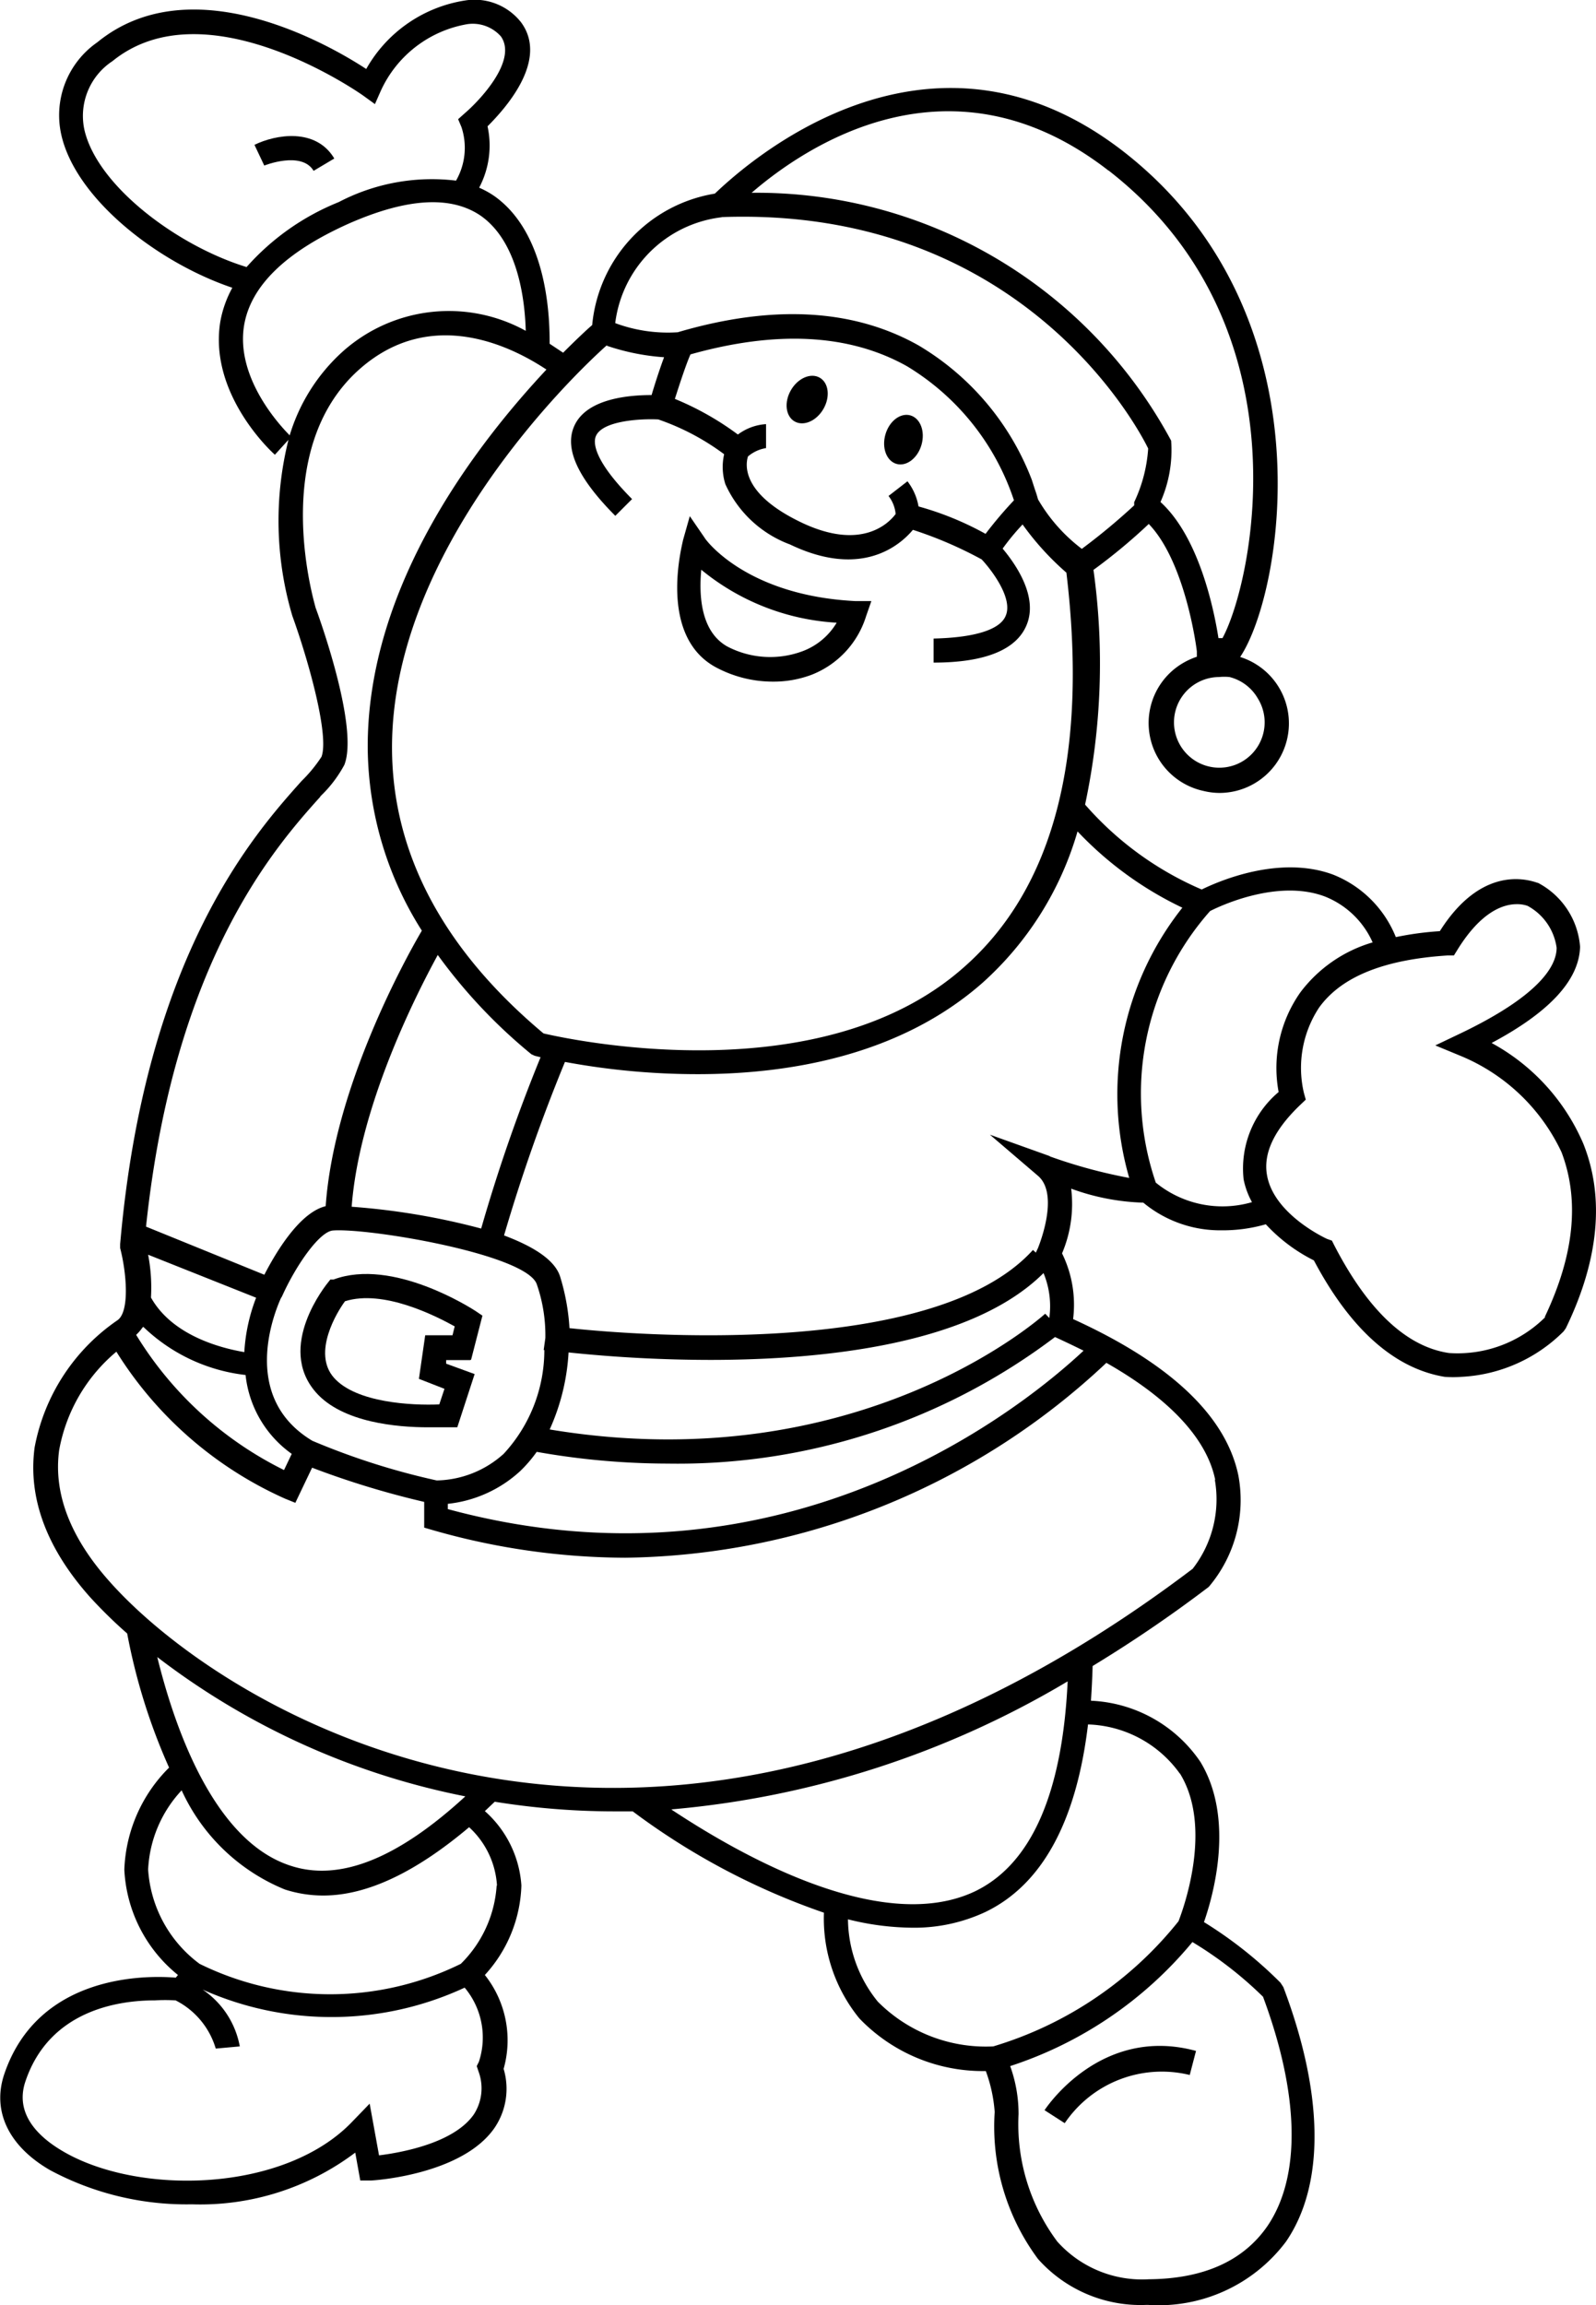 <svg id="Layer_1" data-name="Layer 1" xmlns="http://www.w3.org/2000/svg" viewBox="0 0 190.49 275.01"><title>santa</title><path d="M228.54,143.74a24.77,24.77,0,0,0-10.94-12c6.89-3.67,10.45-7.49,10.56-11.48a9.43,9.43,0,0,0-5-7.61c-.26,0-6.29-2.87-11.74,5.75a37,37,0,0,0-5.25.71,13.38,13.38,0,0,0-7.5-7.46c-6.37-2.35-13.57.75-15.67,1.78a38.71,38.71,0,0,1-13.92-10.13,80.7,80.7,0,0,0,1-28,67.77,67.77,0,0,0,6.6-5.48c4.45,4.62,5.74,15.1,5.74,15.21v.63a9,9,0,0,0-1.7.78,8.29,8.29,0,0,0,2.53,15.24,8.1,8.1,0,0,0,1.9.23,8.3,8.3,0,0,0,2.44-16.22c5.16-7.72,10.82-41-13.9-60.28-23.68-18.4-45.64,2-48.8,5a17.55,17.55,0,0,0-14.64,15.68c-.6.51-1.83,1.66-3.47,3.3l-1.61-1.07c0-2.38,0-12.94-6.6-17.62a10.82,10.82,0,0,0-1.81-1,10.75,10.75,0,0,0,1-7.32c2-2,7.37-7.84,4-12.41a7.06,7.06,0,0,0-6.63-2.61,16.44,16.44,0,0,0-11.85,8.18c-4.77-3.13-21-12.25-32.1-3.18a10.59,10.59,0,0,0-4.3,11C48.58,31,58.34,38.62,67.3,41.64a13.19,13.19,0,0,0-1.44,4.07C64.48,54.33,72,61.24,72.38,61.56L74,59.78a39.87,39.87,0,0,0,.46,21c2,5.54,4.42,14.35,3.48,16.82a17.08,17.08,0,0,1-2.36,2.87c-5.57,6.23-18.66,20.78-21.67,55.26v.48c.75,2.87,1.18,7.61-.34,8.62A23.65,23.65,0,0,0,43.7,180c-.8,6,1.41,12,6.6,17.83a55.47,55.47,0,0,0,4.45,4.36,71.35,71.35,0,0,0,5,16,18.07,18.07,0,0,0-5.34,12.17,17.21,17.21,0,0,0,6.4,12.57l-.26.32c-3.44-.29-16.39-.49-20.46,11.48-1.5,4.39.48,8.61,5.45,11.48a34.46,34.46,0,0,0,16.94,4.08,30.72,30.72,0,0,0,19.49-6.17l.6,3.33H83.8c.43,0,10.88-.69,14.76-6.23a8.3,8.3,0,0,0,1.12-7.09,12.53,12.53,0,0,0-2.24-11.2,16.5,16.5,0,0,0,4.36-10.68,13,13,0,0,0-4.36-8.87l1.18-1.12a89.43,89.43,0,0,0,14.15,1.15h2.32a83.33,83.33,0,0,0,22.82,12.09,18.85,18.85,0,0,0,4.22,12.6,20.42,20.42,0,0,0,15.1,6.29,17.75,17.75,0,0,1,1.06,4.88,26.47,26.47,0,0,0,5.17,17.54,16.39,16.39,0,0,0,12.95,5.48h.17a19,19,0,0,0,16.48-7.55c4.65-6.78,4.53-17.57-.32-30.37l-.34-.52a49.74,49.74,0,0,0-9.13-7.23c1.15-3.3,3.67-12.37-.43-19.12a16.66,16.66,0,0,0-13.06-7.29c.09-1.34.16-2.72.2-4.14a161,161,0,0,0,13.86-9.44,16,16,0,0,0,3.53-13.32c-1.49-7.09-8.12-13.35-19.72-18.63a13.88,13.88,0,0,0-1.32-7.84,15.1,15.1,0,0,0,1.09-7.72,27.25,27.25,0,0,0,8.61,1.67,14.35,14.35,0,0,0,9.28,3.3,18.59,18.59,0,0,0,5.34-.72,20,20,0,0,0,5.74,4.31c4.39,8.29,9.67,12.91,15.61,13.89a13.09,13.09,0,0,0,2,0,18.54,18.54,0,0,0,12.2-5.43l.26-.37C230.4,157.64,231.12,150.17,228.54,143.74ZM189.7,90.64a5.41,5.41,0,1,1-4.62-2.56,6.32,6.32,0,0,1,1.23,0A5.42,5.42,0,0,1,189.7,90.64Zm-17.83-63c23.83,18.49,17.23,49.11,13.61,55.8H185c-.52-3.3-2.27-12-6.92-16.24a15.23,15.23,0,0,0,1.27-7.32,56.18,56.18,0,0,0-50.07-29.57C135.67,24.79,153,13,171.87,27.66Zm-46.16,5.57c37.32-1.35,50.87,27.55,50.9,27.61a17.58,17.58,0,0,1-1.67,6.4v.38a75.41,75.41,0,0,1-6.25,5.19,20,20,0,0,1-5.23-5.91s-.14-.55-.37-1.18l-.37-1.15h0A31.87,31.87,0,0,0,149.17,48.5c-7.78-4.36-17.4-4.88-28.71-1.55A18.06,18.06,0,0,1,113,45.86,14.51,14.51,0,0,1,125.71,33.23Zm20.76,35.42c-.81,1.09-4.08,4.45-11.28,1s-6.63-6.94-6.35-7.86a4.37,4.37,0,0,1,2.16-1V57.91a6.27,6.27,0,0,0-3.36,1.24,34.65,34.65,0,0,0-7.52-4.25c.6-1.89,1.35-4.16,1.86-5.31,10.22-2.87,18.92-2.47,25.84,1.41a29.53,29.53,0,0,1,12.77,16,48.62,48.62,0,0,0-3.39,4,36.5,36.5,0,0,0-8-3.27,6.8,6.8,0,0,0-1.32-3l-2.26,1.75A4.12,4.12,0,0,1,146.47,68.65ZM112,48.56a27.07,27.07,0,0,0,6.83,1.37c-.57,1.53-1.15,3.36-1.49,4.51-2.41,0-7.69.32-9.21,3.65-1.24,2.69.37,6.23,4.88,10.76l2-2c-4.79-4.82-4.62-6.89-4.3-7.55.8-1.78,5.25-2.06,7.43-1.95A28.85,28.85,0,0,1,126,61.5a6.83,6.83,0,0,0,.14,3.56,13.69,13.69,0,0,0,7.73,7.21c8.61,4.13,13.2,0,14.66-1.75a48,48,0,0,1,8.21,3.53c1.15,1.23,3.76,4.62,2.87,6.71-.66,1.67-3.7,2.62-8.61,2.73v2.87c6.29,0,9.94-1.61,11.11-4.51,1.41-3.44-1.43-7.37-2.87-9.09a27.89,27.89,0,0,1,2.38-2.88,33.19,33.19,0,0,0,5.23,5.75c2.61,21.81-1.49,37.63-12.23,47.07-17,15.1-46.85,8.67-50.18,7.9-11.94-10-18-21.42-18.08-33.88C86.21,73,108,52.06,112,48.5Zm-7.46,119.81a18.22,18.22,0,0,1-4.85,12.38,12.25,12.25,0,0,1-8,3.18,84.85,84.85,0,0,1-14.84-4.73h0c-8.62-5.17-4.57-15.19-3.76-17l.14-.23c1.66-3.7,4.48-7.75,6.09-7.86,4.3-.32,23.3,2.87,24.34,6.48a18.53,18.53,0,0,1,1,6.35l-.2,1.43h.12Zm-23-17.05c.89-11.91,7.61-25.2,10.28-30.08A63.21,63.21,0,0,0,103,133.09l.4.18.69.17A199.25,199.25,0,0,0,97,153.88a83.61,83.61,0,0,0-15.56-2.61ZM49.64,22.78A7.82,7.82,0,0,1,53,14.6c11.2-9.1,29.77,4,29.94,4.13l1.38,1L85,18.19a13.93,13.93,0,0,1,10.36-8,4.49,4.49,0,0,1,4,1.47c2,2.87-2.56,7.66-4.34,9.18l-.77.69.4.95A7.87,7.87,0,0,1,94,28.86a24,24,0,0,0-14,2.56,29.28,29.28,0,0,0-11,7.75C60.72,36.64,51.16,29.47,49.64,22.78ZM74.16,59.26c-1-1-6.49-6.77-5.46-13.11.78-4.71,4.94-8.76,12.4-12.12,7-3.1,12.26-3.41,15.82-1,4.59,3.19,5.31,10.37,5.4,13.75a19,19,0,0,0-21.79,2.42,22,22,0,0,0-6.37,10Zm3.64,43.06a15,15,0,0,0,2.87-3.76c1.67-4.25-2.58-16.45-3.44-18.77,0-.17-5.74-18.63,5.2-28.39,8.84-7.87,18.8-2.36,22.36,0C96.75,60,83.34,77,83.46,96.61a41.26,41.26,0,0,0,6.46,21.73c-2,3.39-10.48,18.77-11.48,32.87-3.19.77-6.06,5.74-7.32,8.18L57,153.65c3.36-31.87,15.53-45.41,20.81-51.3ZM57.25,157l12.89,5.13a21.31,21.31,0,0,0-1.41,6.49c-2.87-.49-8.61-2-11.14-6.51A20.84,20.84,0,0,0,57.25,157Zm-.57,8.61a21,21,0,0,0,12.2,5.74,13.26,13.26,0,0,0,5.51,9.41l-.92,1.93a43,43,0,0,1-17.65-16.13,5.41,5.41,0,0,0,.77-.89ZM58.34,205a88.59,88.59,0,0,0,36.77,16.62c-8,7.35-14.92,10.19-20.78,8.3C64.71,226.9,60.12,212.24,58.34,205Zm38.35,49.46a5.74,5.74,0,0,1-.57,5.11c-2.38,3.42-8.61,4.54-11.31,4.88l-1.12-6.17-2,2.07c-8.13,8.61-25.84,8.95-34.85,3.47-2.67-1.61-5.57-4.34-4.22-8.24,2.87-8.44,11.08-9.62,15.41-9.62a20.85,20.85,0,0,1,2.5,0,9.45,9.45,0,0,1,4.79,5.75l2.87-.26a10.45,10.45,0,0,0-4.44-6.78,37.74,37.74,0,0,0,31.28-.23,9.26,9.26,0,0,1,1.7,8.84l-.26.52Zm2.16-22.22a14.42,14.42,0,0,1-4.28,9.36,35.29,35.29,0,0,1-31.18,0,15.22,15.22,0,0,1-6.14-11.25,14.86,14.86,0,0,1,4-9.45,23.17,23.17,0,0,0,12.32,11.83,14.88,14.88,0,0,0,4.59.72c5.31,0,11.14-2.87,17.4-8.15a10.28,10.28,0,0,1,3.33,7Zm20.92-9.07A111.15,111.15,0,0,0,167,207.9c-.63,13.35-4.33,21.82-11.08,25.06-11.51,5.43-29-5-36.2-9.76Zm70.53,22.31c4.39,11.77,4.57,21.53.52,27.44-2.87,4.13-7.61,6.26-14.13,6.31a13.58,13.58,0,0,1-10.93-4.5,23.4,23.4,0,0,1-4.62-15.19,16.79,16.79,0,0,0-1-5.74A47.2,47.2,0,0,0,181.89,239,45.57,45.57,0,0,1,190.3,245.51Zm-9.9-26.59c4,6.49.34,16.31-.17,17.63a44.71,44.71,0,0,1-22.11,14.93,18.19,18.19,0,0,1-13.78-5.34,15.77,15.77,0,0,1-3.56-9.82,32.56,32.56,0,0,0,7.61,1,20.06,20.06,0,0,0,8.76-1.86c6.83-3.27,10.9-10.85,12.28-22.39A14,14,0,0,1,180.4,218.92Zm4.16-35.07a13.49,13.49,0,0,1-2.64,10.65h0C117.73,243.09,66.75,212,52.54,195.87c-4.62-5.22-6.6-10.44-5.91-15.55a19.92,19.92,0,0,1,6.83-11.75,45.64,45.64,0,0,0,20.1,17.52l1.26.51,2-4.19a103.76,103.76,0,0,0,13.38,4.08v3.07l1,.29a84.11,84.11,0,0,0,23,3.3,85.3,85.3,0,0,0,57.42-23.25c7.43,4.22,12,9,13,14Zm-15.64-15.39c-6.41,6-35,30-75.9,18.92v-.63a15.11,15.11,0,0,0,8.61-3.88,16.06,16.06,0,0,0,2-2.32,90.14,90.14,0,0,0,15.64,1.4,74.63,74.63,0,0,0,46.22-15.1h0C166.68,167.37,167.82,167.91,168.92,168.46Zm-63.73,9.39a25.73,25.73,0,0,0,2.24-9.16,164.53,164.53,0,0,0,16.91.89c13.66,0,31.26-1.87,39.78-10.36a10.35,10.35,0,0,1,.69,5.36l-.49-.51C164.09,164.24,142.22,184,105.19,177.85Zm59.68-32.58-7.15-2.56,5.74,4.91c2.27,1.95.69,6.86,0,8.61l-.26.55-.34-.32c-11.86,13.12-48.2,10.11-55.32,9.33a26.06,26.06,0,0,0-1.09-6.06c-.6-2.09-3.27-3.7-6.72-5a207.2,207.2,0,0,1,7.27-20.7,86.77,86.77,0,0,0,15.84,1.46c10.83,0,24.09-2.18,34-10.9a38.66,38.66,0,0,0,11.34-18.06,42.07,42.07,0,0,0,12.51,9.1,35.81,35.81,0,0,0-6.34,32.24A61,61,0,0,1,164.87,145.27ZM188,148a9.36,9.36,0,0,0,1,2.73,12.59,12.59,0,0,1-11.48-2.33A32.8,32.8,0,0,1,184,116c1.35-.69,8.12-3.81,13.66-1.75a10.44,10.44,0,0,1,5.74,5.49,16.62,16.62,0,0,0-8.61,5.94,15.65,15.65,0,0,0-2.61,11.91A11.93,11.93,0,0,0,188,148Zm36,16.45a14.85,14.85,0,0,1-11.48,4.28c-5.08-.75-9.7-5.08-13.75-12.95l-.23-.46-.57-.2s-6.37-2.87-7.18-7.63c-.46-2.62.89-5.43,4-8.39l.63-.6-.23-.83A13.07,13.07,0,0,1,197,127.53c2.7-3.76,7.87-5.75,15.33-6.23h.77l.41-.66c2.87-4.65,5.54-5.46,7.09-5.46a3.78,3.78,0,0,1,1.29.2,6.72,6.72,0,0,1,3.47,5c0,2.21-2.12,5.74-11.48,10.22l-3,1.43,3.07,1.27a23,23,0,0,1,12,11.48C228.11,150.49,227.48,157,223.94,164.44Z" transform="translate(-39.57 -7.31)"/><path d="M124.94,86.88a14.4,14.4,0,0,0,6.89,1.75,12.89,12.89,0,0,0,4.56-.8,11,11,0,0,0,6.55-7l.63-1.81h-1.92c-13-.66-17.86-7.29-18-7.58l-1.75-2.55-.81,2.87C121,72.32,118.08,83.09,124.94,86.88Zm-1.67-11.6a27.94,27.94,0,0,0,16.16,6.32A8,8,0,0,1,135.36,85a11.06,11.06,0,0,1-9-.57C123.13,82.6,123,78.18,123.27,75.28Z" transform="translate(-39.57 -7.31)"/><path d="M95.8,169.52l1.35-5.25-.86-.58c-.4-.25-9.85-6.37-16.91-3.73H79l-.23.29c-.26.32-6.29,7.72-1.49,13.18,3.18,3.61,9.73,4.16,13.37,4.16h3.5l2.07-6.35L92.82,170v-.43h2.87ZM92.62,173,92,174.86c-3.3.14-9.93-.2-12.57-3.18s.4-7.9,1.32-9.13c4.59-1.44,10.82,1.75,13.09,3l-.26,1.06H90.32l-.75,5.2Z" transform="translate(-39.57 -7.31)"/><path d="M164.24,259.06l2.41,1.55a14,14,0,0,1,14.92-5.75l.75-2.87C170.84,248.86,164.29,259,164.24,259.06Z" transform="translate(-39.57 -7.31)"/><ellipse cx="147.4" cy="59.76" rx="3.01" ry="2.24" transform="translate(9.67 177.6) rotate(-73.96)"/><ellipse cx="135.91" cy="54.98" rx="3.01" ry="2.24" transform="translate(-19.23 137.88) rotate(-60)"/><path d="M77,27.69l2.47-1.47c-2.21-3.7-7-2.87-9.53-1.63l1.17,2.47S75.56,25.28,77,27.69Z" transform="translate(-39.57 -7.31)"/></svg>